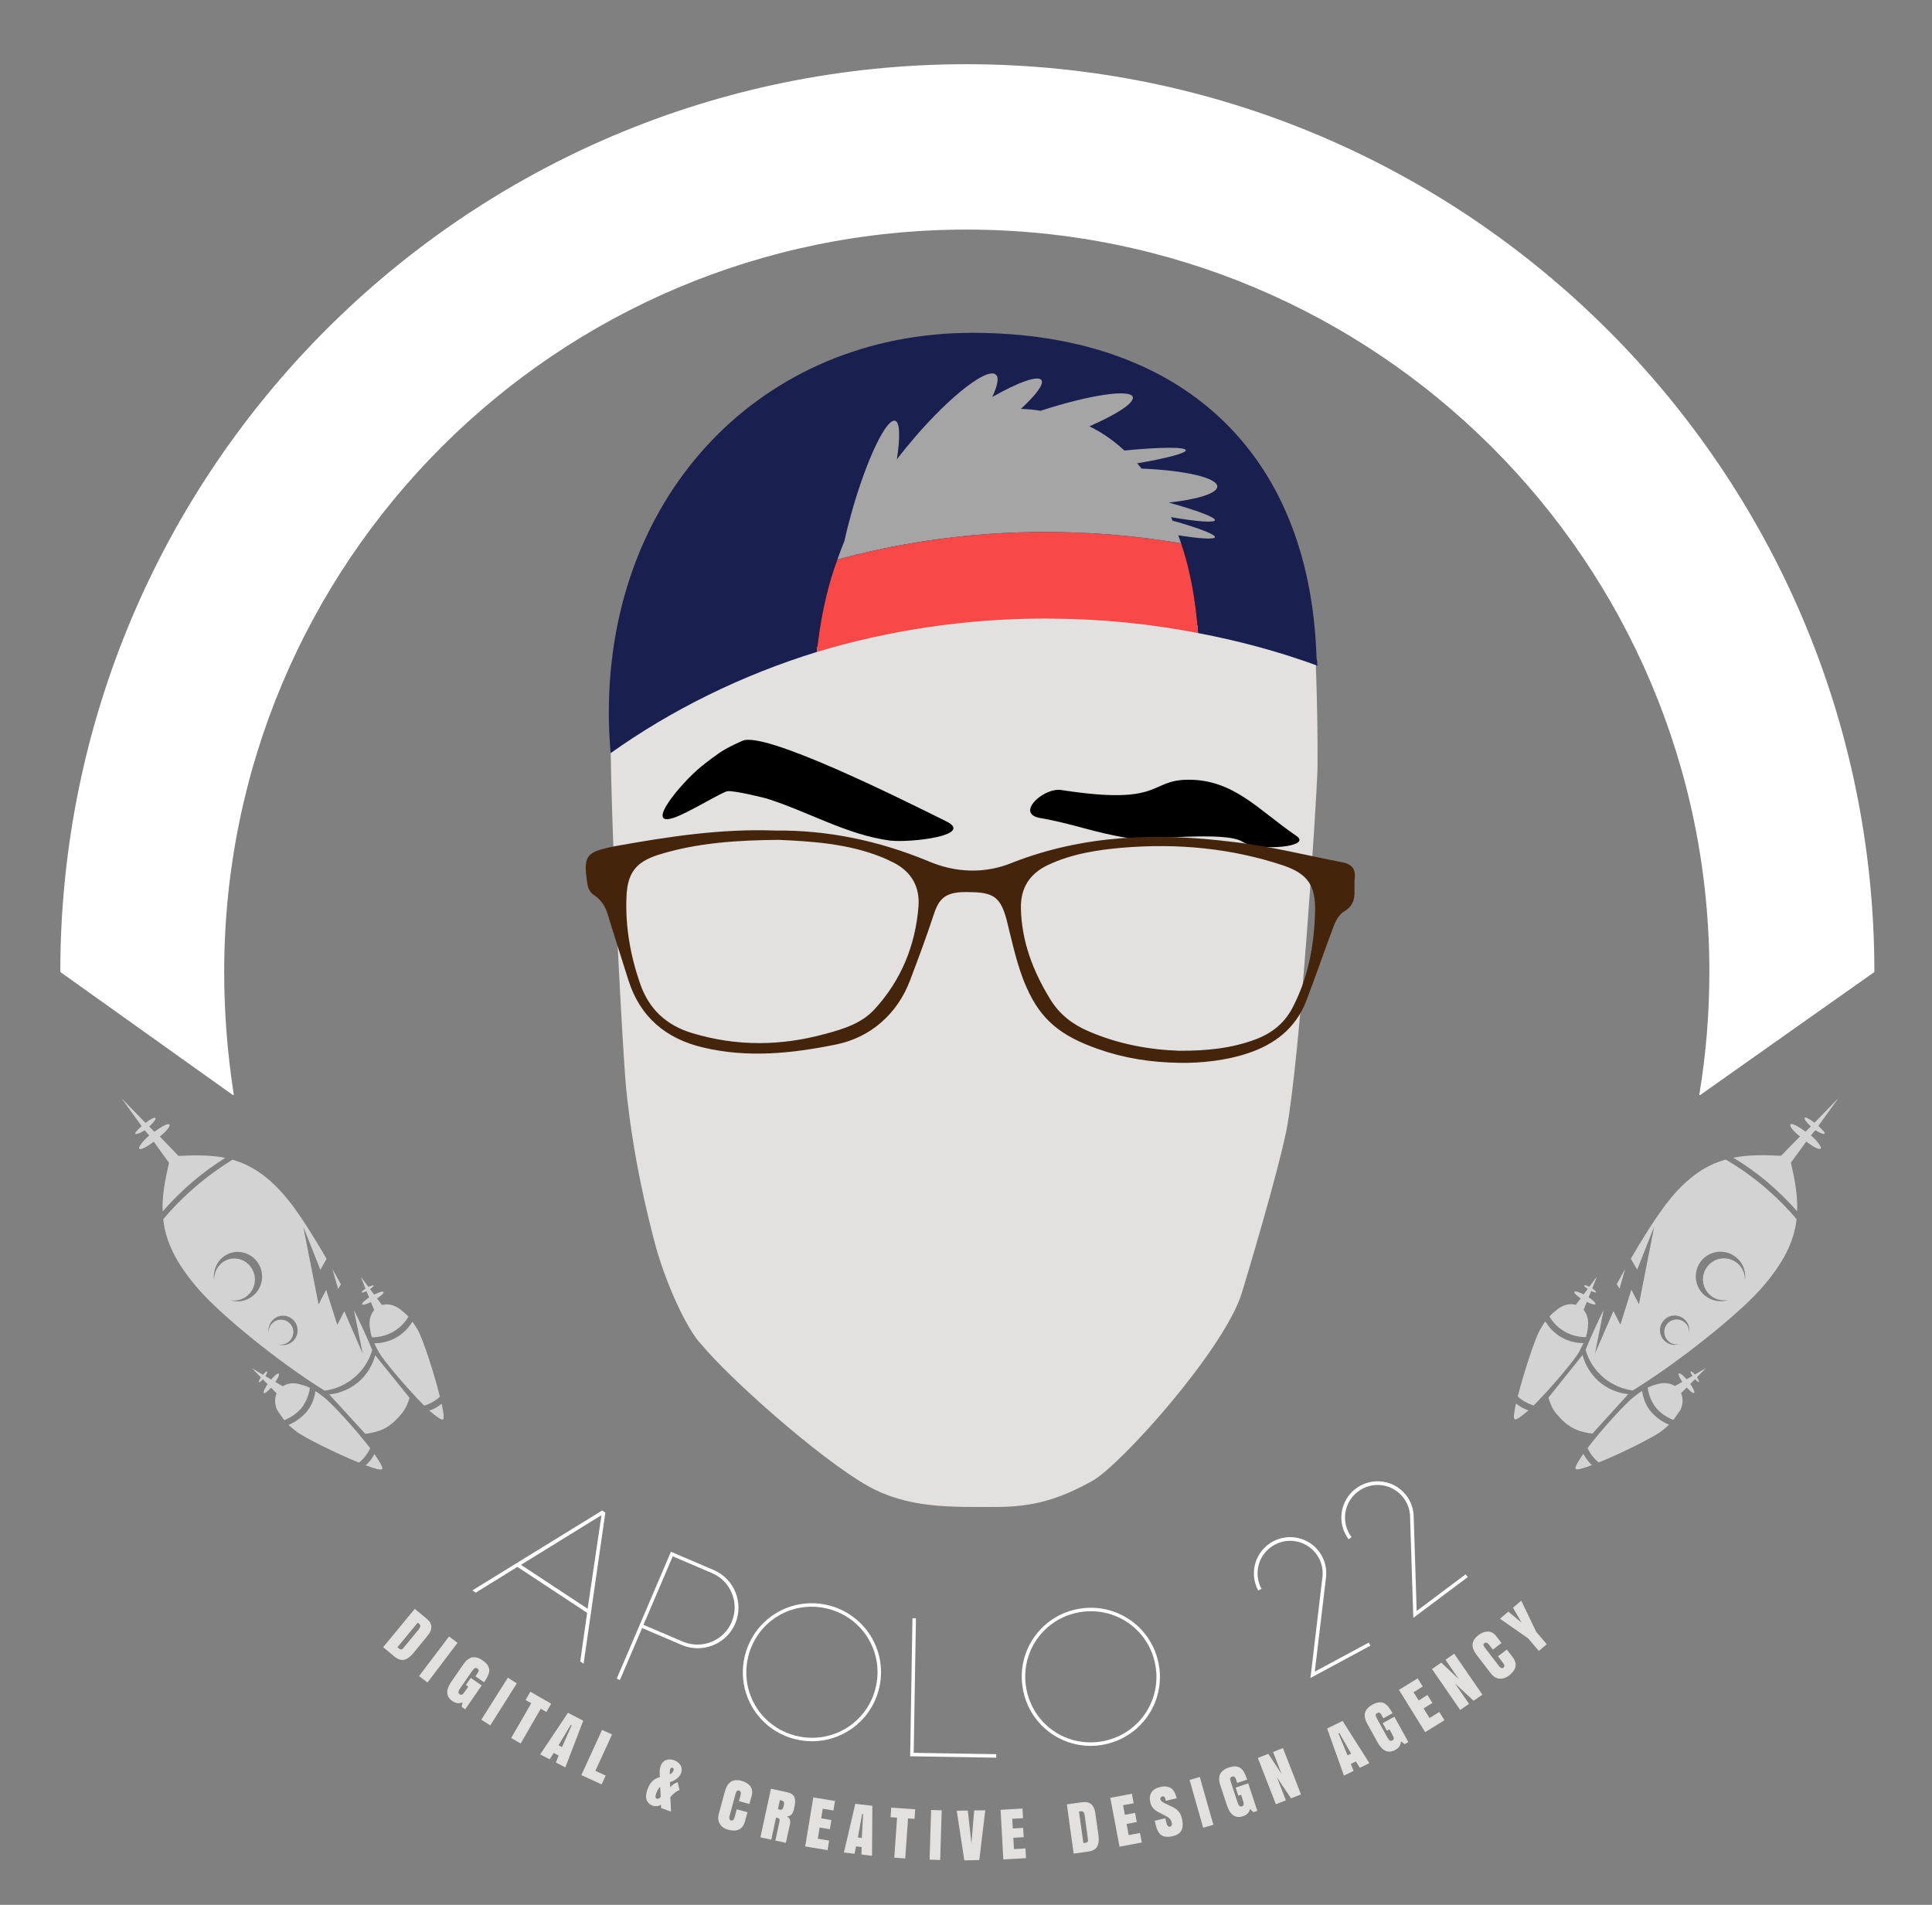 <?xml version="1.0" encoding="utf-8"?>
<!-- Generator: Adobe Illustrator 16.0.0, SVG Export Plug-In . SVG Version: 6.00 Build 0)  -->
<!DOCTYPE svg PUBLIC "-//W3C//DTD SVG 1.1//EN" "http://www.w3.org/Graphics/SVG/1.1/DTD/svg11.dtd">
<svg version="1.1" id="Capa_1" xmlns="http://www.w3.org/2000/svg" xmlns:xlink="http://www.w3.org/1999/xlink" x="0px" y="0px"
	 width="213px" height="210px" viewBox="0 0 213 210" enable-background="new 0 0 213 210" xml:space="preserve">
<rect x="0" y="0" width="213" height="210" fill="#808080" stroke="none"/>
<g id="Capa_1_1_">
</g>
<g id="Capa_2">
</g>
<path fill="none" d="M193.754,106.129c0-48.395-39.207-87.582-87.574-87.582c-48.367,0-87.418,39.188-87.418,87.582
	c0,48.324,39.051,87.578,87.418,87.578C154.547,193.707,193.754,154.453,193.754,106.129z"/>
<g enable-background="new    ">
	<path fill="#FFFFFF" d="M52.083,175.332l14.301-8.805l0.355,0.234l-2.396,16.648l-0.373-0.246l0.761-5.355l-7.688-5.064
		l-4.588,2.834L52.083,175.332z M57.434,172.516l7.351,4.843l1.527-10.319L57.434,172.516z"/>
</g>
<g enable-background="new    ">
	<path fill="#FFFFFF" d="M81.058,178.995c-0.972,2.275-3.626,3.325-5.901,2.354l-4.364-1.864l-2.445,5.726l-0.354-0.151
		l5.974-13.986l4.719,2.016C80.96,174.059,82.029,176.721,81.058,178.995z M74.17,171.578l-3.227,7.553l4.364,1.863
		c2.06,0.857,4.465-0.078,5.357-2.166c0.892-2.089-0.079-4.51-2.168-5.402L74.17,171.578z"/>
</g>
<g enable-background="new    ">
	<path fill="#FFFFFF" d="M91.084,176.919c4.125,0.876,6.755,4.896,5.878,9.022c-0.876,4.126-4.912,6.73-9.037,5.855
		c-4.126-0.877-6.736-4.893-5.86-9.02C82.942,178.651,86.958,176.043,91.084,176.919z M88.006,191.42
		c3.928,0.834,7.746-1.631,8.58-5.559s-1.654-7.732-5.582-8.566c-3.929-0.834-7.728,1.635-8.562,5.562S84.077,190.586,88.006,191.42
		z"/>
</g>
<g enable-background="new    ">
	<path fill="#FFFFFF" d="M100.735,193.242l9.103,0.15l-0.006,0.387l-9.489-0.158l0.253-15.219l0.385,0.006L100.735,193.242z"/>
</g>
<g enable-background="new    ">
	<path fill="#FFFFFF" d="M118.92,177.369c4.153-0.738,8.101,2.003,8.84,6.158c0.739,4.156-2.021,8.089-6.175,8.827
		c-4.152,0.738-8.08-2.006-8.819-6.162C112.026,182.037,114.768,178.107,118.92,177.369z M121.518,191.975
		c3.953-0.703,6.566-4.423,5.863-8.38c-0.704-3.956-4.44-6.55-8.394-5.847s-6.546,4.421-5.843,8.377
		C113.849,190.082,117.564,192.678,121.518,191.975z"/>
</g>
<g enable-background="new    ">
	<path fill="#FFFFFF" d="M138.717,175.352c-1.048-1.947-0.322-4.363,1.624-5.412c1.946-1.047,4.363-0.322,5.411,1.625
		c0.403,0.75,0.548,1.617,0.42,2.492l-1.217,10.233l5.946-3.2l0.183,0.34l-6.607,3.557l1.296-10.945
		c0.122-0.758,0.017-1.553-0.377-2.285c-0.942-1.75-3.112-2.401-4.862-1.459c-1.75,0.941-2.401,3.111-1.459,4.861L138.717,175.352z"
		/>
</g>
<g enable-background="new    ">
	<path fill="#FFFFFF" d="M148.682,169.701c-1.326-1.77-0.969-4.268,0.799-5.594c1.769-1.326,4.267-0.97,5.594,0.799
		c0.51,0.682,0.781,1.516,0.786,2.4l0.324,10.302l5.402-4.052l0.231,0.309l-6.002,4.502l-0.354-11.016
		c0.008-0.767-0.215-1.537-0.713-2.201c-1.193-1.59-3.436-1.911-5.025-0.719s-1.91,3.436-0.718,5.025L148.682,169.701z"/>
</g>
<path fill="#E2E1E0" d="M144.688,67.764c-3.746-7.833-16.793-9.954-25.021-10.423c-9.438-0.546-20.169,0.236-29.303,2.638
	c-3.883,1.042-21.349,9.65-21.496,10.355c-0.053,0.207-0.908,0.534-0.962,0.737c-1.734,1.346,0.709,44.517,1.104,48.686
	c0.785,8.046,2.484,14.558,3.11,17.003c1.133,4.449,3.629,9.907,5.239,11.491c2.974,3.629,12.898,12.489,18.298,15.56
	c4.484,2.508,9.116,2.325,14.157,2.325c4.178,0,7.059-0.891,10.633-2.886c3.134-1.749,14.517-14.468,16.457-20.688
	c0.549-1.797,3.994-13.27,4.943-18.062c1.477-7.786,3.315-36.197,3.41-39.894C145.312,78.011,144.945,68.319,144.688,67.764z"/>
<path d="M104.339,90.555c-5.092-2.522-20.05-9.993-22.499-8.883c-1.021,0.469-1.971,0.891-2.897,1.599
	c-0.082,0.056-0.702,0.487-1.604,1.215c-2.242,1.803-6.385,6.792-3.027,5.662c1.629-0.555,5.353-2.876,5.913-2.924
	c0.867-0.071,4.23,0.788,4.295,0.809c4.591,1.439,8.792,3.992,13.619,4.638C100.45,92.924,107.432,92.101,104.339,90.555z"/>
<path d="M142.869,92.116c-4.143-2.835-6.844-6.154-11.824-6.154c-4.467,0-2.695,2.892-14.049,1.133
	c-1.936-0.298-5.135,2.614-2.29,3.095c3.353,0.563,6.137,1.658,9.553,2.177c2.325,0.328,10.875-0.797,12.728,0.437
	C138.691,93.883,144.876,93.394,142.869,92.116z"/>
<path fill="#44240A" d="M65.454,98.657c0.826,0.543,1.286,1.263,1.563,2.192c0.72,2.39,1.511,4.776,2.248,7.165
	c1.299,4.125,4.16,6.502,8.249,7.467c4.951,1.174,9.824,0.658,14.687-0.336c3.753-0.765,6.738-3.347,8.143-7.094
	c0.986-2.611,1.776-4.723,2.649-7.37c0.525-1.567,1.216-2.174,2.821-2.313c0.489-0.039,0.991-0.018,1.48-0.006
	c2.36,0.062,3.062,0.737,3.683,3.039c0.637,2.511,1.146,5.098,2.2,7.46c1.623,3.671,3.865,5.363,7.808,6.763
	c2.996,1.056,5.844,1.49,9.033,1.549c2.448,0.048,5.211-0.276,7.487-1.032c2.998-0.978,5.334-2.76,6.497-5.772
	c1.079-2.794,2.023-5.62,3.092-8.405c0.219-0.584,0.625-1.215,1.139-1.514c0.838-0.496,1.095-1.165,1.101-2.039
	c0.013-0.531-0.036-1.059,0.021-1.575c0.123-1.083-0.354-1.573-1.363-1.773c-4.002-0.767-8.024-1.796-12.127-2.248
	c-8.254-1.039-16.367-0.788-24.232,2.281c-3.027,1.263-6.302,1.142-9.341-0.177c-5.476-2.263-11.128-3.419-16.822-3.354
	c-5.972-0.224-11.801,0.67-17.619,1.717c-3.269,0.646-3.594,0.988-3.074,4.269C64.834,97.949,65.111,98.438,65.454,98.657z
	 M115.479,95.388c2.646-1.254,5.465-1.693,8.326-1.936c6.029-0.499,11.948,0.053,17.695,1.968c2.667,0.918,3.552,2.187,3.486,5.048
	c-0.094,3.717-0.743,7.313-2.508,10.668c-0.894,1.697-2.283,2.785-4.041,3.446c-2.668,1.006-5.453,1.27-8.42,1.26
	c-3.391-0.115-6.801-0.755-10.037-2.162c-1.76-0.756-3.198-1.88-4.195-3.521c-1.895-3.089-3.157-6.37-3.232-10.037
	C112.512,97.901,113.502,96.35,115.479,95.388z M69.071,98.81c0.112-2.57,1.038-3.773,3.476-4.561
	c4.343-1.36,8.827-1.62,13.323-1.658c3.712,0.168,7.518,0.416,11.146,1.832c0.519,0.195,1.032,0.452,1.54,0.696
	c1.959,1.021,2.885,2.676,2.702,4.868c-0.349,4.266-1.906,8.07-4.809,11.248c-1.44,1.592-3.458,2.211-5.477,2.75
	c-4.855,1.33-9.747,1.404-14.704-0.104c-2.814-0.859-4.732-2.634-5.699-5.445C69.49,105.312,68.924,102.123,69.071,98.81z"/>
<path fill="none" stroke="#000000" stroke-miterlimit="10" d="M131.959,68.41c-5.357-1.136-10.945-1.731-16.682-1.731
	c-8.797,0-17.271,1.422-25.088,4.021c0.419-3.295,1.139-6.378,2.13-9.013c7.24-1.979,14.958-3.042,22.958-3.042
	c5.123,0,10.103,0.434,14.93,1.248C131.045,62.335,131.641,65.215,131.959,68.41z"/>
<path fill="#191F4F" d="M145.254,73.394c-4.125-1.522-8.621-2.741-13.171-3.6c-0.041-0.469-0.076-0.935-0.124-1.384
	c-0.318-3.195-0.914-6.075-1.752-8.518c-4.827-0.814-9.807-1.248-14.93-1.248c-8,0-15.718,1.062-22.958,3.042
	c-0.991,2.635-1.711,5.718-2.13,9.013c-0.054,0.387-0.095,0.779-0.13,1.174c-8.296,2.561-16.015,6.375-22.735,11.155
	c-0.105-1.106-0.159-2.221-0.188-3.349c-0.012-0.236-0.012-0.478-0.012-0.723v-0.413c0-24.195,16.94-41.85,40.095-41.85
	c22.67,0,37.161,12.807,37.924,35.725C145.124,72.411,145.248,73.063,145.254,73.394z"/>
<path fill="#F94848" d="M132.083,69.794c-5.175-1.006-10.532-1.555-16.079-1.59h-0.023c-0.229-0.012-0.465-0.012-0.701-0.012
	c-8.843,0-17.363,1.313-25.217,3.682c0.035-0.396,0.076-0.788,0.13-1.174c0.419-3.295,1.139-6.378,2.13-9.013
	c7.24-1.979,14.958-3.042,22.958-3.042c5.121,0,10.104,0.434,14.931,1.248c0.838,2.443,1.437,5.323,1.752,8.518
	C132.007,68.859,132.042,69.325,132.083,69.794z"/>
<path fill="#A5A5A5" d="M128.867,55.408c3.08,0.856,5.146,1.626,5.081,1.944c-0.071,0.301-2.013,0.15-4.845-0.336
	c0.059,0.13,0.109,0.248,0.17,0.384c2.854,0.799,4.738,1.522,4.675,1.82c-0.065,0.271-1.646,0.171-4.054-0.209
	c0.117,0.295,0.217,0.587,0.312,0.882c-4.827-0.814-9.808-1.248-14.929-1.248c-6.58,0-13,0.726-19.125,2.092
	c-1.168,0.253-2.318,0.537-3.457,0.85c-0.13,0.032-0.242,0.062-0.378,0.1c0.242-0.705,0.514-1.381,0.779-2.044
	c0.247-1.139,0.566-2.357,0.932-3.638c1.623-5.582,3.706-9.89,4.662-9.618c0.53,0.163,0.566,1.809,0.188,4.26
	c0.602-0.799,1.286-1.634,2.012-2.478c3.983-4.62,7.965-7.683,8.898-6.868c0.378,0.321,0.198,1.212-0.399,2.472
	c2.873-1.641,5.051-2.417,5.428-1.871c0.309,0.44-0.603,1.641-2.26,3.175c0.736,0.029,1.469,0.094,2.158,0.209
	c5.376-1.744,9.872-2.419,10.167-1.522c0.214,0.643-1.733,1.9-4.772,3.236c1.395,0.685,2.681,1.582,3.849,2.664
	c3.924-0.375,6.731-0.41,6.778-0.026c0.049,0.31-2.116,0.888-5.362,1.442c0.159,0.189,0.317,0.378,0.479,0.579h0.006
	c4.77,0.195,8.345,1.009,8.345,1.979C134.201,54.388,132.042,55.054,128.867,55.408z"/>
<path fill="none" d="M205.121,106.133c0-54.617-44.355-98.945-98.941-98.945c-54.609,0-98.828,44.328-98.828,98.945
	c0,54.605,44.219,98.953,98.828,98.953C160.766,205.086,205.121,160.738,205.121,106.133z"/>
<g enable-background="new    ">
	<path fill="#E2E1E0" d="M42.239,181.597l3.489-4.227l1.287,1.062c0.349,0.288,0.529,0.587,0.542,0.896
		c0.013,0.311-0.107,0.621-0.361,0.932l-1.619,1.982c-0.349,0.423-0.692,0.67-1.028,0.74c-0.336,0.07-0.688-0.047-1.056-0.35
		L42.239,181.597z M46.05,178.893l-2.234,2.707c0.007,0.003,0.019,0.011,0.035,0.023c0.011,0.009,0.029,0.027,0.057,0.053
		c0.028,0.025,0.051,0.045,0.069,0.06c0.179,0.147,0.33,0.147,0.454-0.004l1.722-2.085c0.127-0.154,0.19-0.28,0.189-0.377
		c-0.001-0.098-0.062-0.197-0.182-0.297C46.139,178.957,46.103,178.931,46.05,178.893z"/>
</g>
<g enable-background="new    ">
	<path fill="#E2E1E0" d="M46.2,184.781l3.307-4.37l0.933,0.706l-3.307,4.37L46.2,184.781z"/>
</g>
<g enable-background="new    ">
	<path fill="#E2E1E0" d="M50.9,188.171l0.095-0.499c-0.377,0.166-0.75,0.121-1.121-0.135c-0.719-0.498-0.756-1.211-0.112-2.141
		l1.351-1.952c0.147-0.213,0.304-0.38,0.471-0.498c0.165-0.12,0.319-0.194,0.461-0.223c0.141-0.028,0.29-0.028,0.443,0.003
		c0.154,0.031,0.284,0.073,0.392,0.127c0.106,0.053,0.217,0.119,0.33,0.197c0.14,0.096,0.259,0.193,0.358,0.291
		c0.1,0.099,0.175,0.197,0.229,0.295c0.054,0.099,0.093,0.195,0.12,0.29s0.033,0.194,0.021,0.299
		c-0.013,0.104-0.03,0.203-0.058,0.294c-0.025,0.094-0.069,0.196-0.127,0.31c-0.059,0.114-0.118,0.218-0.175,0.312
		c-0.059,0.094-0.129,0.202-0.214,0.324l-0.951-0.657l0.247-0.356c0.05-0.072,0.084-0.136,0.101-0.193
		c0.018-0.059,0.02-0.105,0.006-0.145s-0.03-0.07-0.048-0.092c-0.018-0.022-0.041-0.043-0.069-0.062
		c-0.057-0.039-0.108-0.064-0.153-0.073c-0.044-0.009-0.085-0.009-0.121,0c-0.034,0.01-0.078,0.04-0.128,0.093
		c-0.051,0.053-0.095,0.105-0.134,0.156c-0.039,0.053-0.097,0.135-0.175,0.247l-1.206,1.743c-0.046,0.066-0.081,0.123-0.108,0.172
		c-0.026,0.049-0.05,0.104-0.069,0.169c-0.02,0.064-0.02,0.124,0,0.179c0.021,0.054,0.061,0.102,0.12,0.144
		c0.101,0.069,0.194,0.076,0.28,0.021c0.089-0.055,0.192-0.171,0.313-0.346l0.36-0.521l-0.266-0.184l0.538-0.777l1.205,0.834
		l-1.816,2.625L50.9,188.171z"/>
</g>
<g enable-background="new    ">
	<path fill="#E2E1E0" d="M53.064,189.592l2.926-4.634l0.989,0.624l-2.926,4.635L53.064,189.592z"/>
</g>
<g enable-background="new    ">
	<path fill="#E2E1E0" d="M58.471,186.502l2.295,1.325l-0.528,0.915l-0.623-0.359l-2.213,3.83l-1.048-0.605l2.213-3.832l-0.624-0.359
		L58.471,186.502z"/>
</g>
<g enable-background="new    ">
	<path fill="#E2E1E0" d="M64.302,189.7l-1.976,5.147l-1.04-0.537l0.303-0.773l-0.544-0.281l-0.446,0.699l-1.046-0.54l3.065-4.585
		L64.302,189.7z M63.026,190.198l-0.098-0.05l-1.35,2.262l0.385,0.199L63.026,190.198z"/>
</g>
<g enable-background="new    ">
	<path fill="#E2E1E0" d="M64.093,195.696l2.284-4.982l1.101,0.505l-1.838,4.009l1.133,0.52l-0.446,0.973L64.093,195.696z"/>
</g>
<g enable-background="new    ">
	<path fill="#E2E1E0" d="M71.355,197.36c0.036-0.099,0.066-0.179,0.09-0.237c0.025-0.061,0.06-0.138,0.105-0.233
		c0.045-0.096,0.09-0.176,0.136-0.239c0.045-0.064,0.104-0.137,0.177-0.219c0.072-0.08,0.148-0.15,0.229-0.209
		c0.081-0.058,0.178-0.115,0.291-0.17c0.113-0.056,0.236-0.103,0.37-0.143c-0.026-0.217-0.034-0.436-0.022-0.658
		c0.011-0.221,0.044-0.408,0.101-0.562c0.12-0.332,0.321-0.548,0.602-0.649c0.281-0.1,0.58-0.093,0.899,0.023
		c0.14,0.051,0.267,0.121,0.383,0.208c0.114,0.087,0.212,0.188,0.291,0.307s0.127,0.255,0.143,0.409
		c0.018,0.155-0.004,0.315-0.064,0.481c-0.165,0.452-0.574,0.79-1.228,1.011l0.029,0.556c0.246-0.281,0.524-0.467,0.832-0.558
		l0.195,0.865c-0.326,0.109-0.66,0.368-1.005,0.777l0.07,1.606l-1.098-0.399l-0.007-0.356c-0.14,0.085-0.296,0.134-0.468,0.148
		c-0.171,0.013-0.334-0.009-0.492-0.066c-0.133-0.048-0.252-0.12-0.354-0.214c-0.103-0.096-0.185-0.212-0.247-0.349
		c-0.062-0.138-0.091-0.304-0.086-0.499C71.229,197.797,71.273,197.587,71.355,197.36z M72.388,197.602
		c-0.002,0.006-0.006,0.017-0.012,0.031c-0.026,0.071-0.046,0.13-0.06,0.174c-0.014,0.045-0.027,0.106-0.041,0.186
		c-0.014,0.078-0.011,0.143,0.009,0.193c0.021,0.052,0.058,0.087,0.111,0.106c0.045,0.017,0.092,0.021,0.141,0.013
		c0.047-0.008,0.087-0.022,0.119-0.042c0.033-0.021,0.064-0.046,0.097-0.077c0.033-0.03,0.055-0.052,0.064-0.064
		c0.009-0.013,0.016-0.022,0.022-0.03l-0.052-1.084l-0.062,0.046c-0.042,0.029-0.096,0.094-0.162,0.192
		S72.438,197.463,72.388,197.602z M73.892,195.036c-0.042,0.116-0.06,0.309-0.052,0.577l0.077-0.038
		c0.053-0.026,0.114-0.077,0.185-0.152c0.07-0.074,0.121-0.159,0.156-0.254c0.049-0.136,0.012-0.227-0.116-0.273
		c-0.054-0.02-0.104-0.015-0.15,0.014S73.912,194.979,73.892,195.036z"/>
</g>
<g enable-background="new    ">
	<path fill="#E2E1E0" d="M82.406,199.786l-0.271,1c-0.125,0.46-0.347,0.763-0.667,0.908c-0.32,0.146-0.713,0.154-1.183,0.027
		c-0.416-0.112-0.723-0.323-0.919-0.632c-0.197-0.309-0.237-0.683-0.118-1.121l0.665-2.454c0.142-0.524,0.365-0.886,0.666-1.084
		c0.303-0.197,0.699-0.229,1.193-0.095c0.202,0.054,0.381,0.129,0.539,0.225c0.156,0.096,0.288,0.211,0.393,0.344
		c0.104,0.133,0.173,0.289,0.207,0.468c0.032,0.179,0.02,0.37-0.036,0.577l-0.253,0.934l-1.155-0.313l0.167-0.614
		c0.085-0.316,0.035-0.5-0.151-0.551c-0.111-0.029-0.193-0.015-0.248,0.045c-0.053,0.061-0.098,0.152-0.131,0.277l-0.677,2.5
		c-0.029,0.109-0.031,0.21-0.001,0.303c0.028,0.094,0.083,0.151,0.165,0.174c0.075,0.02,0.148,0.008,0.22-0.035
		c0.07-0.044,0.127-0.142,0.168-0.292l0.246-0.91L82.406,199.786z"/>
</g>
<g enable-background="new    ">
	<path fill="#E2E1E0" d="M85.559,200.378l-0.527,2.438l-1.197-0.259l1.158-5.356l1.816,0.393c0.186,0.04,0.34,0.1,0.46,0.179
		c0.122,0.079,0.211,0.167,0.271,0.266c0.058,0.099,0.094,0.221,0.109,0.366c0.015,0.145,0.014,0.286-0.002,0.425
		s-0.044,0.304-0.086,0.496c-0.022,0.102-0.041,0.184-0.058,0.246c-0.018,0.064-0.047,0.143-0.09,0.235
		c-0.042,0.092-0.09,0.167-0.141,0.225c-0.052,0.056-0.124,0.107-0.215,0.153c-0.091,0.047-0.195,0.074-0.312,0.084
		c0.105,0.044,0.188,0.102,0.248,0.171c0.059,0.071,0.096,0.15,0.11,0.238c0.015,0.087,0.02,0.166,0.016,0.237
		c-0.003,0.071-0.014,0.148-0.032,0.233c-0.192,0.886-0.342,1.558-0.45,2.015l-1.157-0.25l0.452-2.089
		c0.018-0.083,0.024-0.15,0.018-0.203c-0.007-0.053-0.03-0.095-0.072-0.126c-0.041-0.032-0.083-0.054-0.124-0.068
		C85.712,200.413,85.647,200.397,85.559,200.378z M85.983,198.452l-0.216,1l0.296,0.063c0.156,0.034,0.271-0.113,0.342-0.441
		c0.047-0.218,0.046-0.362-0.002-0.437c-0.048-0.073-0.167-0.131-0.355-0.172L85.983,198.452z"/>
</g>
<g enable-background="new    ">
	<path fill="#E2E1E0" d="M88.77,203.561l0.896-5.407l2.39,0.396l-0.174,1.049l-1.174-0.193l-0.175,1.055l1.126,0.188l-0.168,1.014
		l-1.126-0.186l-0.204,1.232l1.252,0.207l-0.175,1.056L88.77,203.561z"/>
</g>
<g enable-background="new    ">
	<path fill="#E2E1E0" d="M96.176,199.08l-0.036,5.514l-1.161-0.137l0.01-0.83l-0.608-0.071l-0.17,0.812l-1.169-0.136l1.252-5.371
		L96.176,199.08z M95.156,199.996l-0.108-0.013l-0.466,2.592l0.431,0.051L95.156,199.996z"/>
</g>
<g enable-background="new    ">
	<path fill="#E2E1E0" d="M98.258,199.284l2.643,0.185l-0.074,1.053l-0.717-0.05l-0.309,4.414l-1.208-0.085l0.309-4.414l-0.718-0.049
		L98.258,199.284z"/>
</g>
<g enable-background="new    ">
	<path fill="#E2E1E0" d="M102.486,205.02l0.169-5.478l1.169,0.036l-0.169,5.478L102.486,205.02z"/>
</g>
<g enable-background="new    ">
	<path fill="#E2E1E0" d="M107.965,205.067l-1.651,0.026l-0.835-5.469l1.221-0.02l0.4,3.628l0.302-3.64l1.222-0.02L107.965,205.067z"
		/>
</g>
<g enable-background="new    ">
	<path fill="#E2E1E0" d="M110.617,204.994l-0.307-5.471l2.418-0.137l0.06,1.062l-1.188,0.066l0.06,1.067l1.141-0.063l0.058,1.027
		l-1.141,0.063l0.07,1.246l1.268-0.071l0.06,1.069L110.617,204.994z"/>
</g>
<g enable-background="new    ">
	<path fill="#E2E1E0" d="M118.37,204.352l-0.751-5.43l1.653-0.229c0.447-0.062,0.79,0.008,1.027,0.207
		c0.237,0.201,0.385,0.5,0.441,0.896l0.364,2.533c0.074,0.543,0.024,0.963-0.151,1.258s-0.5,0.476-0.973,0.541L118.37,204.352z
		 M118.958,199.717l0.48,3.477c0.007-0.004,0.021-0.008,0.041-0.01c0.014-0.002,0.04-0.004,0.077-0.007
		c0.038-0.003,0.068-0.007,0.091-0.01c0.229-0.032,0.331-0.144,0.305-0.337l-0.37-2.679c-0.027-0.197-0.078-0.329-0.15-0.394
		s-0.187-0.088-0.341-0.066C119.065,199.694,119.021,199.703,118.958,199.717z"/>
</g>
<g enable-background="new    ">
	<path fill="#E2E1E0" d="M123.426,203.589l-1.016-5.386l2.38-0.449l0.196,1.045l-1.17,0.221l0.199,1.053l1.123-0.213l0.19,1.01
		l-1.123,0.213l0.231,1.227l1.248-0.234l0.198,1.051L123.426,203.589z"/>
</g>
<g enable-background="new    ">
	<path fill="#E2E1E0" d="M129.319,202.423c-0.547,0.131-0.967,0.099-1.26-0.095c-0.292-0.193-0.502-0.553-0.627-1.074l-0.124-0.522
		l1.164-0.278l0.114,0.479c0.082,0.344,0.217,0.493,0.404,0.448c0.088-0.021,0.148-0.071,0.182-0.149
		c0.034-0.08,0.039-0.172,0.013-0.281c-0.034-0.145-0.082-0.26-0.145-0.35c-0.063-0.088-0.144-0.166-0.245-0.236
		c-0.1-0.068-0.259-0.16-0.477-0.273l-0.602-0.312c-0.484-0.249-0.779-0.592-0.883-1.026c-0.113-0.473-0.076-0.854,0.11-1.143
		c0.187-0.289,0.492-0.483,0.917-0.585c0.011-0.003,0.021-0.006,0.029-0.008c0.01-0.002,0.068-0.016,0.178-0.042
		s0.256-0.034,0.439-0.026c0.184,0.01,0.356,0.057,0.519,0.143c0.161,0.084,0.302,0.224,0.418,0.416
		c0.117,0.192,0.211,0.439,0.283,0.74l-1.194,0.285l-0.084-0.319c-0.017-0.059-0.055-0.107-0.115-0.142
		c-0.061-0.035-0.121-0.045-0.181-0.031c-0.078,0.019-0.14,0.059-0.182,0.12c-0.044,0.06-0.056,0.13-0.038,0.204
		c0.036,0.152,0.187,0.291,0.449,0.417l0.851,0.405c0.138,0.065,0.263,0.137,0.372,0.213c0.108,0.076,0.199,0.156,0.272,0.24
		c0.073,0.082,0.134,0.158,0.184,0.229c0.05,0.068,0.091,0.146,0.125,0.234s0.058,0.154,0.071,0.198
		c0.013,0.046,0.028,0.104,0.046,0.179c0.045,0.188,0.073,0.36,0.085,0.52c0.012,0.158,0.004,0.316-0.025,0.473
		c-0.028,0.156-0.082,0.295-0.16,0.414c-0.08,0.118-0.193,0.227-0.342,0.319C129.715,202.299,129.532,202.372,129.319,202.423z"/>
</g>
<g enable-background="new    ">
	<path fill="#E2E1E0" d="M132.646,201.5l-1.497-5.273l1.125-0.32l1.498,5.273L132.646,201.5z"/>
</g>
<g enable-background="new    ">
	<path fill="#E2E1E0" d="M138.168,199.792l-0.342-0.376c-0.095,0.401-0.355,0.672-0.781,0.813c-0.83,0.273-1.423-0.126-1.777-1.198
		l-0.745-2.254c-0.082-0.247-0.12-0.472-0.115-0.676c0.005-0.205,0.038-0.373,0.1-0.504c0.063-0.13,0.152-0.248,0.271-0.351
		c0.118-0.104,0.229-0.184,0.337-0.237c0.106-0.053,0.225-0.102,0.355-0.145c0.161-0.054,0.312-0.091,0.449-0.11
		c0.139-0.021,0.263-0.022,0.373-0.007c0.111,0.018,0.212,0.044,0.304,0.08c0.092,0.035,0.176,0.09,0.252,0.163
		s0.143,0.147,0.2,0.224c0.058,0.077,0.115,0.173,0.17,0.288c0.055,0.116,0.103,0.226,0.143,0.328s0.083,0.226,0.13,0.367
		l-1.098,0.362l-0.136-0.412c-0.027-0.082-0.059-0.148-0.095-0.197c-0.035-0.049-0.072-0.079-0.111-0.091
		c-0.039-0.013-0.073-0.019-0.102-0.019c-0.028,0.002-0.06,0.008-0.092,0.019c-0.065,0.021-0.115,0.048-0.15,0.078
		c-0.034,0.031-0.059,0.063-0.072,0.098c-0.015,0.033-0.016,0.086-0.004,0.158s0.026,0.14,0.045,0.202
		c0.018,0.06,0.048,0.157,0.092,0.288l0.665,2.012c0.024,0.076,0.049,0.14,0.071,0.19c0.023,0.05,0.055,0.103,0.094,0.156
		c0.04,0.056,0.087,0.092,0.143,0.108c0.056,0.016,0.117,0.013,0.188-0.011c0.115-0.038,0.177-0.108,0.186-0.21
		c0.008-0.104-0.021-0.257-0.089-0.459l-0.198-0.603l-0.308,0.102l-0.297-0.897l1.392-0.46l1.002,3.031L138.168,199.792z"/>
</g>
<g enable-background="new    ">
	<path fill="#E2E1E0" d="M141.443,192.722l1.99,5.106l-1.102,0.43l-1.561-2.335l0.996,2.555l-1.104,0.431l-1.99-5.106l1.16-0.452
		l1.472,2.239l-0.952-2.442L141.443,192.722z"/>
</g>
<g enable-background="new    ">
	<path fill="#E2E1E0" d="M148.018,189.725l2.953,4.654l-1.051,0.515l-0.439-0.703l-0.551,0.269l0.295,0.775l-1.057,0.518
		l-1.853-5.193L148.018,189.725z M147.657,191.047l-0.099,0.048l1.01,2.431l0.39-0.191L147.657,191.047z"/>
</g>
<g enable-background="new    ">
	<path fill="#E2E1E0" d="M154.857,192.283l-0.406-0.307c-0.018,0.412-0.224,0.727-0.617,0.944c-0.764,0.423-1.42,0.14-1.968-0.849
		l-1.149-2.077c-0.126-0.228-0.205-0.441-0.238-0.643c-0.033-0.203-0.031-0.374,0.006-0.513c0.037-0.14,0.104-0.271,0.199-0.396
		c0.097-0.123,0.191-0.222,0.287-0.294s0.203-0.142,0.323-0.208c0.148-0.083,0.288-0.146,0.421-0.191
		c0.132-0.046,0.254-0.071,0.365-0.074c0.112-0.006,0.216,0.002,0.312,0.021c0.098,0.019,0.189,0.056,0.277,0.114
		c0.088,0.058,0.168,0.118,0.239,0.182c0.071,0.064,0.145,0.148,0.22,0.252c0.076,0.104,0.143,0.202,0.201,0.297
		c0.059,0.092,0.123,0.205,0.195,0.335l-1.011,0.56l-0.21-0.379c-0.042-0.076-0.085-0.135-0.129-0.176
		c-0.044-0.042-0.086-0.064-0.127-0.07c-0.041-0.005-0.075-0.004-0.104,0.003c-0.027,0.006-0.057,0.018-0.087,0.034
		c-0.06,0.033-0.104,0.068-0.133,0.104s-0.046,0.073-0.054,0.108c-0.008,0.036,0,0.088,0.025,0.157
		c0.025,0.068,0.053,0.132,0.082,0.189c0.028,0.058,0.076,0.146,0.144,0.267l1.026,1.854c0.039,0.07,0.074,0.128,0.105,0.174
		c0.031,0.045,0.072,0.09,0.121,0.137s0.103,0.073,0.16,0.079c0.057,0.007,0.117-0.008,0.182-0.044
		c0.106-0.059,0.154-0.14,0.143-0.242c-0.01-0.103-0.067-0.248-0.171-0.434l-0.306-0.554L152.9,190.8l-0.459-0.828l1.283-0.71
		l1.545,2.793L154.857,192.283z"/>
</g>
<g enable-background="new    ">
	<path fill="#E2E1E0" d="M157.121,190.963l-2.885-4.66l2.06-1.275l0.56,0.904l-1.012,0.627l0.562,0.909l0.971-0.602l0.542,0.876
		l-0.972,0.602l0.657,1.061l1.079-0.668l0.563,0.91L157.121,190.963z"/>
</g>
<g enable-background="new    ">
	<path fill="#E2E1E0" d="M160.324,182.316l3.109,4.513l-0.975,0.671l-2.055-1.914l1.557,2.258l-0.975,0.672l-3.109-4.513
		l1.025-0.706l1.946,1.842l-1.487-2.158L160.324,182.316z"/>
</g>
<g enable-background="new    ">
	<path fill="#E2E1E0" d="M166.125,181.855l0.631,0.822c0.291,0.377,0.396,0.738,0.318,1.08s-0.311,0.661-0.696,0.957
		c-0.343,0.263-0.694,0.379-1.06,0.35c-0.365-0.031-0.686-0.228-0.963-0.588l-1.549-2.016c-0.331-0.432-0.484-0.826-0.457-1.186
		c0.025-0.359,0.241-0.695,0.646-1.008c0.166-0.127,0.335-0.223,0.506-0.291c0.171-0.066,0.342-0.102,0.512-0.104
		c0.17-0.004,0.335,0.037,0.497,0.119s0.308,0.208,0.438,0.377l0.588,0.767l-0.949,0.729l-0.389-0.505
		c-0.199-0.261-0.375-0.331-0.527-0.214c-0.092,0.07-0.129,0.145-0.114,0.225c0.015,0.079,0.061,0.17,0.14,0.272l1.578,2.054
		c0.068,0.09,0.147,0.15,0.239,0.186c0.091,0.033,0.171,0.025,0.237-0.027c0.062-0.047,0.098-0.112,0.105-0.196
		c0.008-0.083-0.035-0.187-0.129-0.31l-0.575-0.748L166.125,181.855z"/>
</g>
<g enable-background="new    ">
	<path fill="#E2E1E0" d="M170.523,181.271l-0.871,0.738l-1.165-1.375l-3.115-2.18l0.915-0.777l1.458,1.199l-0.943-1.635l0.913-0.773
		l1.644,3.428L170.523,181.271z"/>
</g>
<g>
	<path fill="#D3D3D3" d="M25.625,127.854c-1.369,0.846-2.726,1.822-4.019,2.932c-1.321,1.13-2.537,2.343-3.61,3.638
		c0.26,2.39,1.362,4.851,4.029,7.863c2.432,2.758,8.769,7.946,13.767,11.026c1.156-0.148,2.277-0.619,3.228-1.416
		c1.003-0.836,1.682-1.898,2.018-3.061c-0.584-1.428-1.28-2.927-2.023-4.425l0.974,4.827l-2.03-4.682l-0.772,1.508l-1.228-3.862
		l-0.838,1.612l-1.682-8.562l1.883,4.738l0.684-1.209c-1.315-2.281-2.566-4.237-3.457-5.471
		C30.187,130.042,27.956,128.514,25.625,127.854z M32.233,147.915c-0.483,0.39-1.073,0.472-1.599,0.28
		c0.407,0.106,0.855,0.018,1.204-0.28c0.596-0.49,0.672-1.36,0.183-1.938c-0.49-0.584-1.346-0.658-1.918-0.168
		c-0.354,0.299-0.52,0.729-0.478,1.154c-0.095-0.552,0.082-1.143,0.549-1.531c0.673-0.578,1.682-0.486,2.26,0.197
		C33.007,146.314,32.912,147.339,32.233,147.915z M27.927,142.828c-0.773,0.661-1.782,0.806-2.638,0.469
		c0.66,0.189,1.404,0.039,2-0.469c0.968-0.82,1.092-2.277,0.277-3.258c-0.815-0.979-2.219-1.104-3.163-0.291
		c-0.572,0.507-0.85,1.238-0.784,1.953c-0.165-0.936,0.136-1.936,0.891-2.582c1.104-0.965,2.797-0.812,3.747,0.336
		C29.23,140.145,29.077,141.861,27.927,142.828z M37.586,141.602c-0.307-0.578-0.62-1.146-0.944-1.691l0.638,2.183L37.586,141.602z"
		/>
	<path fill="#D3D3D3" d="M41.279,160.3c0.602,0.862,0.968,1.499,0.85,1.661c-0.118,0.15-0.814-0.044-1.806-0.416
		c0.189-0.171,0.366-0.357,0.52-0.555C41.014,160.766,41.161,160.536,41.279,160.3z"/>
	<path fill="#D3D3D3" d="M34.163,153.001c-0.112,0.817-0.425,1.587-0.944,2.251c-0.501,0.584-1.145,1.012-1.876,1.316
		c-0.225-0.277-0.401-0.563-0.596-0.838c-0.006-0.015-0.018-0.023-0.023-0.037c-0.065-0.07-0.118-0.174-0.172-0.276
		c0,0,0-0.003-0.012-0.003c-0.318-0.734-0.289-1.555,0.178-2.165c0.442-0.582,1.168-0.826,1.935-0.729
		c0.148,0.03,0.296,0.062,0.449,0.103c0,0,0.006,0,0.006,0.003C33.496,152.725,33.827,152.836,34.163,153.001z"/>
	<path fill="#D3D3D3" d="M35.709,154.037c0.861,0.667,3.464,3.486,5.104,5.617c-0.142,0.313-0.325,0.613-0.549,0.894
		c-0.195,0.263-0.431,0.501-0.685,0.705c-2.49-1.015-6.03-2.762-6.909-3.437c-0.349-0.269-0.626-0.504-0.862-0.729
		c0.785-0.321,1.458-0.829,1.995-1.438c0.543-0.646,0.85-1.438,0.968-2.287C35.049,153.541,35.35,153.756,35.709,154.037z"/>
	<polygon fill="#D3D3D3" points="30.67,153.794 27.779,150.85 31.325,152.921 	"/>
	<path fill="#D3D3D3" d="M30.729,151.438c0.124,0.097-0.153,0.649-0.597,1.236c-0.46,0.6-0.914,1.006-1.044,0.912
		c-0.118-0.094,0.159-0.661,0.602-1.254C30.151,151.75,30.605,151.34,30.729,151.438z"/>
	<path fill="#D3D3D3" d="M29.455,151.204c0.07,0.05-0.077,0.36-0.331,0.688c-0.248,0.316-0.513,0.543-0.584,0.49
		c-0.064-0.053,0.083-0.354,0.343-0.682C29.13,151.375,29.396,151.15,29.455,151.204z"/>
	<path fill="#D3D3D3" d="M45.15,154.102c-0.035,0.139-0.083,0.293-0.136,0.42c-0.077,0.211-0.165,0.436-0.277,0.636
		c-0.136,0.268-0.301,0.51-0.496,0.731c-0.271,0.334-0.59,0.68-0.95,0.988c-0.224,0.178-0.442,0.336-0.648,0.473
		c-0.484,0.276-0.956,0.447-1.458,0.562c-0.171,0.042-0.324,0.074-0.483,0.104c-0.147,0.017-0.295,0.045-0.442,0.047l-3.966-4.34
		l0.242-0.021c0.561-0.08,1.121-0.242,1.635-0.487c0.283-0.121,0.549-0.276,0.797-0.45c0.076-0.049,0.153-0.106,0.235-0.156
		c0.089-0.073,0.165-0.133,0.26-0.205c0.301-0.243,0.572-0.529,0.809-0.834c0.501-0.623,0.855-1.334,1.056-2.023
		c0.019-0.044,0.024-0.083,0.03-0.141L45.15,154.102z"/>
	<path fill="#D3D3D3" d="M47.321,155.509c0.756,0.638,1.346,1.085,1.517,0.985c0.153-0.092,0.071-0.762-0.147-1.735
		c-0.194,0.153-0.401,0.302-0.631,0.431C47.829,155.326,47.569,155.423,47.321,155.509z"/>
	<path fill="#D3D3D3" d="M40.996,147.432c0.809,0.002,1.611-0.188,2.343-0.604c0.708-0.407,1.28-0.982,1.693-1.67
		c-0.248-0.27-0.508-0.493-0.814-0.729c-0.012-0.014-0.023-0.021-0.023-0.029c-0.106-0.076-0.2-0.146-0.307-0.215l-0.006-0.002
		c-0.679-0.439-1.505-0.52-2.172-0.142c-0.613,0.36-0.962,1.063-0.968,1.838c0,0.146,0.018,0.304,0.029,0.458
		c0,0.003,0,0.014,0,0.014C40.819,146.736,40.89,147.074,40.996,147.432z"/>
	<path fill="#D3D3D3" d="M41.781,149.098c0.543,0.95,3.086,3.947,4.985,5.868c0.319-0.097,0.638-0.233,0.944-0.407
		c0.277-0.162,0.555-0.354,0.791-0.58c-0.644-2.606-1.877-6.353-2.426-7.33c-0.224-0.379-0.425-0.688-0.607-0.947
		c-0.425,0.723-1.026,1.322-1.782,1.758c-0.761,0.428-1.593,0.634-2.425,0.634C41.397,148.378,41.562,148.705,41.781,149.098z"/>
	<polygon fill="#D3D3D3" points="42.253,144.064 39.769,140.749 41.32,144.604 	"/>
	<path fill="#D3D3D3" d="M39.928,143.793c0.077,0.137,0.673-0.057,1.316-0.432c0.637-0.371,1.109-0.784,1.032-0.92
		c-0.076-0.135-0.661,0.06-1.304,0.432C40.317,143.25,39.852,143.663,39.928,143.793z"/>
	<path fill="#D3D3D3" d="M39.881,142.471c0.047,0.077,0.366-0.029,0.731-0.236c0.354-0.209,0.608-0.434,0.579-0.506
		c-0.048-0.074-0.372,0.031-0.732,0.235C40.105,142.17,39.84,142.396,39.881,142.471z"/>
	<path fill="#D3D3D3" d="M24.828,127.654c-1.238,0.777-2.454,1.664-3.622,2.652c-1.175,1.021-2.278,2.105-3.281,3.254
		c-0.059-1.74,0.271-3.472,0.708-5.367l-1.682-2.324c-0.778,0.605-1.457,0.932-1.593,0.77c-0.136-0.156,0.336-0.787,1.092-1.457
		l-0.496-0.572c-0.514,0.312-0.944,0.483-1.038,0.392c-0.089-0.08,0.218-0.403,0.696-0.856l-2.225-3.074l2.661,2.723
		c0.524-0.416,0.997-0.654,1.092-0.543c0.082,0.111-0.213,0.511-0.69,0.953l0.578,0.568c0.802-0.604,1.505-0.965,1.651-0.804
		c0.13,0.165-0.33,0.769-1.056,1.333l2.06,2.135C21.524,127.346,23.218,127.318,24.828,127.654z"/>
</g>
<g>
	<path fill="#D3D3D3" d="M183.275,133.293c-0.901,1.23-2.152,3.189-3.48,5.471l0.703,1.206l1.876-4.741l-1.683,8.564l-0.838-1.611
		l-1.209,3.862l-0.764-1.51l-2.033,4.682l0.955-4.823c-0.722,1.498-1.424,2.994-1.994,4.424c0.33,1.16,1.004,2.225,1.978,3.06
		c0.974,0.796,2.095,1.269,3.222,1.416c5.021-3.08,11.471-8.269,13.973-11.026c2.709-3.014,3.83-5.478,4.09-7.859
		c-1.092-1.297-2.316-2.508-3.646-3.637c-1.325-1.109-2.72-2.095-4.166-2.936C187.896,128.493,185.637,130.021,183.275,133.293z
		 M183.395,145.607c0.566-0.688,1.588-0.773,2.269-0.198c0.474,0.393,0.661,0.981,0.563,1.534c0.03-0.426-0.141-0.858-0.5-1.153
		c-0.584-0.493-1.438-0.416-1.925,0.168c-0.483,0.575-0.407,1.449,0.177,1.937c0.346,0.301,0.797,0.388,1.211,0.279
		c-0.537,0.192-1.133,0.109-1.594-0.279C182.904,147.318,182.811,146.298,183.395,145.607z M187.59,138.966
		c0.975-1.146,2.686-1.301,3.836-0.333c0.79,0.646,1.109,1.646,0.938,2.582c0.066-0.717-0.229-1.451-0.823-1.953
		c-0.983-0.812-2.427-0.688-3.245,0.286c-0.832,0.981-0.702,2.438,0.283,3.267c0.597,0.5,1.361,0.651,2.062,0.463
		c-0.888,0.341-1.92,0.188-2.703-0.463C186.775,141.84,186.634,140.123,187.59,138.966z M178.551,142.07l0.625-2.187
		c-0.307,0.554-0.625,1.115-0.933,1.697L178.551,142.07z"/>
	<path fill="#D3D3D3" d="M174.557,160.279c-0.597,0.861-0.963,1.498-0.839,1.66c0.118,0.148,0.81-0.041,1.788-0.416
		c-0.189-0.168-0.354-0.354-0.508-0.56C174.833,160.749,174.686,160.516,174.557,160.279z"/>
	<path fill="#D3D3D3" d="M181.654,152.98c0.111,0.817,0.425,1.586,0.938,2.25c0.502,0.588,1.157,1.013,1.883,1.314
		c0.228-0.275,0.401-0.562,0.604-0.841c0.012-0.015,0.021-0.017,0.021-0.024c0.068-0.074,0.123-0.186,0.184-0.277v-0.004
		c0.336-0.739,0.295-1.562-0.166-2.168c-0.461-0.584-1.18-0.828-1.952-0.729c-0.142,0.022-0.296,0.06-0.449,0.099l-0.012,0.002
		C182.314,152.703,181.99,152.814,181.654,152.98z"/>
	<path fill="#D3D3D3" d="M180.104,154.016c-0.854,0.668-3.459,3.487-5.076,5.618c0.139,0.315,0.313,0.614,0.537,0.894
		c0.207,0.265,0.438,0.5,0.69,0.705c2.479-1.008,6.001-2.756,6.897-3.438c0.354-0.266,0.625-0.504,0.854-0.729
		c-0.777-0.321-1.464-0.826-1.992-1.434c-0.543-0.652-0.855-1.443-0.977-2.295C180.764,153.52,180.456,153.738,180.104,154.016z"/>
	<polygon fill="#D3D3D3" points="185.159,153.773 188.074,150.83 184.492,152.902 	"/>
	<path fill="#D3D3D3" d="M185.094,151.417c-0.123,0.095,0.147,0.651,0.608,1.239c0.472,0.596,0.944,1.003,1.062,0.912
		c0.125-0.098-0.146-0.664-0.604-1.258C185.686,151.729,185.218,151.322,185.094,151.417z"/>
	<path fill="#D3D3D3" d="M186.398,151.182c-0.071,0.053,0.082,0.362,0.33,0.692c0.26,0.317,0.52,0.54,0.578,0.487
		c0.062-0.057-0.082-0.354-0.33-0.676C186.723,151.357,186.469,151.13,186.398,151.182z"/>
	<path fill="#D3D3D3" d="M170.715,154.078c0.041,0.143,0.076,0.295,0.137,0.428c0.069,0.207,0.164,0.428,0.258,0.628
		c0.139,0.277,0.295,0.515,0.496,0.738c0.269,0.333,0.59,0.676,0.957,0.987c0.229,0.175,0.438,0.336,0.647,0.47
		c0.483,0.274,0.944,0.451,1.458,0.563c0.159,0.032,0.307,0.071,0.473,0.1c0.144,0.018,0.289,0.044,0.43,0.047l3.941-4.34
		l-0.234-0.026c-0.543-0.077-1.104-0.239-1.623-0.483c-0.287-0.121-0.549-0.275-0.803-0.45c-0.076-0.05-0.16-0.106-0.229-0.159
		c-0.089-0.071-0.165-0.13-0.254-0.201c-0.297-0.245-0.572-0.525-0.805-0.835c-0.5-0.617-0.851-1.333-1.057-2.022
		c-0.012-0.037-0.023-0.082-0.035-0.141L170.715,154.078z"/>
	<path fill="#D3D3D3" d="M168.514,155.488c-0.756,0.637-1.352,1.088-1.517,0.988c-0.177-0.098-0.083-0.764,0.142-1.742
		c0.2,0.16,0.413,0.305,0.639,0.435C168.018,155.305,168.271,155.411,168.514,155.488z"/>
	<path fill="#D3D3D3" d="M174.846,147.41c-0.798,0.003-1.611-0.189-2.332-0.605c-0.714-0.406-1.285-0.979-1.682-1.666
		c0.242-0.27,0.484-0.494,0.791-0.73c0.012-0.014,0.018-0.02,0.029-0.026c0.101-0.075,0.207-0.149,0.301-0.215l0.012-0.006
		c0.686-0.438,1.506-0.519,2.16-0.142c0.625,0.367,0.962,1.065,0.968,1.836c-0.006,0.152-0.012,0.309-0.028,0.459
		c0,0.009-0.006,0.012,0,0.015C175.021,146.721,174.951,147.053,174.846,147.41z"/>
	<path fill="#D3D3D3" d="M174.072,149.08c-0.549,0.949-3.08,3.943-4.986,5.865c-0.318-0.098-0.645-0.23-0.949-0.407
		c-0.289-0.159-0.562-0.354-0.81-0.578c0.667-2.61,1.889-6.354,2.442-7.332c0.225-0.378,0.405-0.688,0.603-0.95
		c0.442,0.729,1.026,1.325,1.782,1.758c0.761,0.434,1.599,0.635,2.431,0.635C174.438,148.359,174.271,148.688,174.072,149.08z"/>
	<polygon fill="#D3D3D3" points="173.588,144.047 176.066,140.729 174.521,144.587 	"/>
	<path fill="#D3D3D3" d="M175.9,143.775c-0.076,0.133-0.666-0.062-1.305-0.437c-0.639-0.372-1.104-0.78-1.025-0.92
		c0.07-0.133,0.654,0.062,1.304,0.433C175.518,143.229,175.979,143.646,175.9,143.775z"/>
	<path fill="#D3D3D3" d="M175.948,142.454c-0.041,0.073-0.372-0.035-0.726-0.242c-0.352-0.204-0.604-0.428-0.562-0.505
		c0.041-0.074,0.357,0.033,0.714,0.236C175.729,142.152,175.995,142.377,175.948,142.454z"/>
	<path fill="#D3D3D3" d="M191.096,127.634c1.299,0.776,2.536,1.667,3.723,2.655c1.191,1.021,2.312,2.104,3.316,3.249
		c0.064-1.738-0.254-3.468-0.689-5.364l1.693-2.322c0.783,0.602,1.444,0.935,1.58,0.77c0.147-0.157-0.324-0.785-1.068-1.458
		l0.49-0.565c0.496,0.314,0.938,0.48,1.026,0.385c0.089-0.068-0.206-0.404-0.696-0.855l2.219-3.074l-2.644,2.721
		c-0.53-0.416-1.003-0.653-1.091-0.547c-0.096,0.112,0.206,0.516,0.689,0.957l-0.584,0.574c-0.814-0.607-1.522-0.971-1.664-0.809
		c-0.139,0.171,0.324,0.781,1.051,1.337l-2.096,2.133C194.5,127.328,192.771,127.298,191.096,127.634z"/>
</g>
<path fill="#FFFFFF" d="M206.648,107.159L187.43,120.73l-0.089-0.018c0.731-4.396,1.115-8.927,1.115-13.557
	c0-45.233-36.688-81.844-81.917-81.844c-45.175,0-81.823,36.61-81.823,81.844c0,4.629,0.377,9.156,1.062,13.557l-0.094,0.018
	L6.648,107.159c0-55.208,44.656-100.08,99.892-100.08C161.738,7.08,206.648,51.951,206.648,107.159z"/>
<g id="Capa_6">
</g>
<g id="Capa_4" display="none">
	<g display="inline">
		<path d="M87.63,153.834c-4.229-0.71-8.58-1.07-13.01-1.07c-4.5,0-8.91,0.37-13.21,1.103c-3.41,5.157-5.29,11.85-4.891,22.26
			c0.37,9.528,4.49,30.38,9.271,44.74c2.51,1.6,5.51,2.538,8.729,2.538c3.32,0,6.41-1,8.99-2.721c1.21-3.77,2.32-7.869,3.33-12.029
			l-6.05,11.092l3.71-12.58l-4.01,1.68l3.939-9.59l-4.29,1.79l10.83-19.63l-4.14,12.43l3.34-1.229
			c1.18-6.659,1.96-12.579,2.23-16.489C93.12,165.764,91.19,159.044,87.63,153.834z M67.7,204.344c-1.561,0-2.91-0.85-3.63-2.109
			c0.63,0.899,1.689,1.479,2.87,1.479c1.96,0,3.54-1.58,3.54-3.53c0-1.959-1.58-3.539-3.54-3.539c-1.19,0-2.24,0.59-2.87,1.489
			c0.72-1.27,2.069-2.12,3.63-2.12c2.3,0,4.17,1.87,4.17,4.17C71.87,202.484,70,204.344,67.7,204.344z M67.51,187.174
			c-2.609,0-4.89-1.43-6.09-3.55c1.061,1.51,2.83,2.49,4.83,2.49c3.27,0,5.93-2.66,5.93-5.94c0-3.279-2.66-5.93-5.93-5.93
			c-2,0-3.77,0.98-4.83,2.49c1.2-2.12,3.48-3.562,6.09-3.562c3.87,0,7,3.143,7,7C74.51,184.044,71.38,187.174,67.51,187.174z
			 M88.61,200.764c0.34-1.647,0.67-3.279,0.97-4.88l-2.37,5.33L88.61,200.764z"/>
		<g>
			<polygon points="54.875,213.325 54.004,202.705 57.623,212.727 			"/>
			<ellipse transform="matrix(0.213 0.977 -0.977 0.213 248.396 110.693)" cx="55.495" cy="209.515" rx="0.719" ry="3.497"/>
			<ellipse transform="matrix(0.212 0.977 -0.977 0.212 245.115 109.167)" cx="54.861" cy="206.585" rx="0.397" ry="1.927"/>
		</g>
		<g>
			<polygon points="93.828,213.346 94.34,202.702 91.061,212.841 			"/>
			<ellipse transform="matrix(0.18 -0.984 0.984 0.18 -129.806 263.457)" cx="93.087" cy="209.571" rx="0.718" ry="3.497"/>
			<path d="M91.731,206.273c-0.04,0.213,0.776,0.543,1.824,0.733c1.046,0.188,1.927,0.173,1.966-0.045
				c0.038-0.215-0.779-0.545-1.823-0.733C92.648,206.038,91.77,206.059,91.731,206.273z"/>
		</g>
		<path d="M86.3,152.034c-3.81-0.56-7.71-0.851-11.68-0.851c-4.05,0-8.021,0.301-11.91,0.881c2.74-3.521,6.25-6.371,10.23-9.4
			l0.54-7.42c-2.521-0.11-4.4-0.561-4.4-1.11c0-0.549,1.96-1,4.56-1.1l0.16-2.16c-1.64-0.08-2.85-0.38-2.85-0.74
			s1.27-0.659,2.96-0.729l0.71-9.721l0.72,9.721c1.73,0.062,3.05,0.369,3.05,0.729c0,0.37-1.26,0.671-2.939,0.75l0.149,2.15
			c2.641,0.079,4.65,0.54,4.65,1.1c0,0.55-1.92,1.011-4.48,1.11l0.561,7.689C80.15,145.844,83.59,148.634,86.3,152.034z"/>
	</g>
</g>
</svg>
